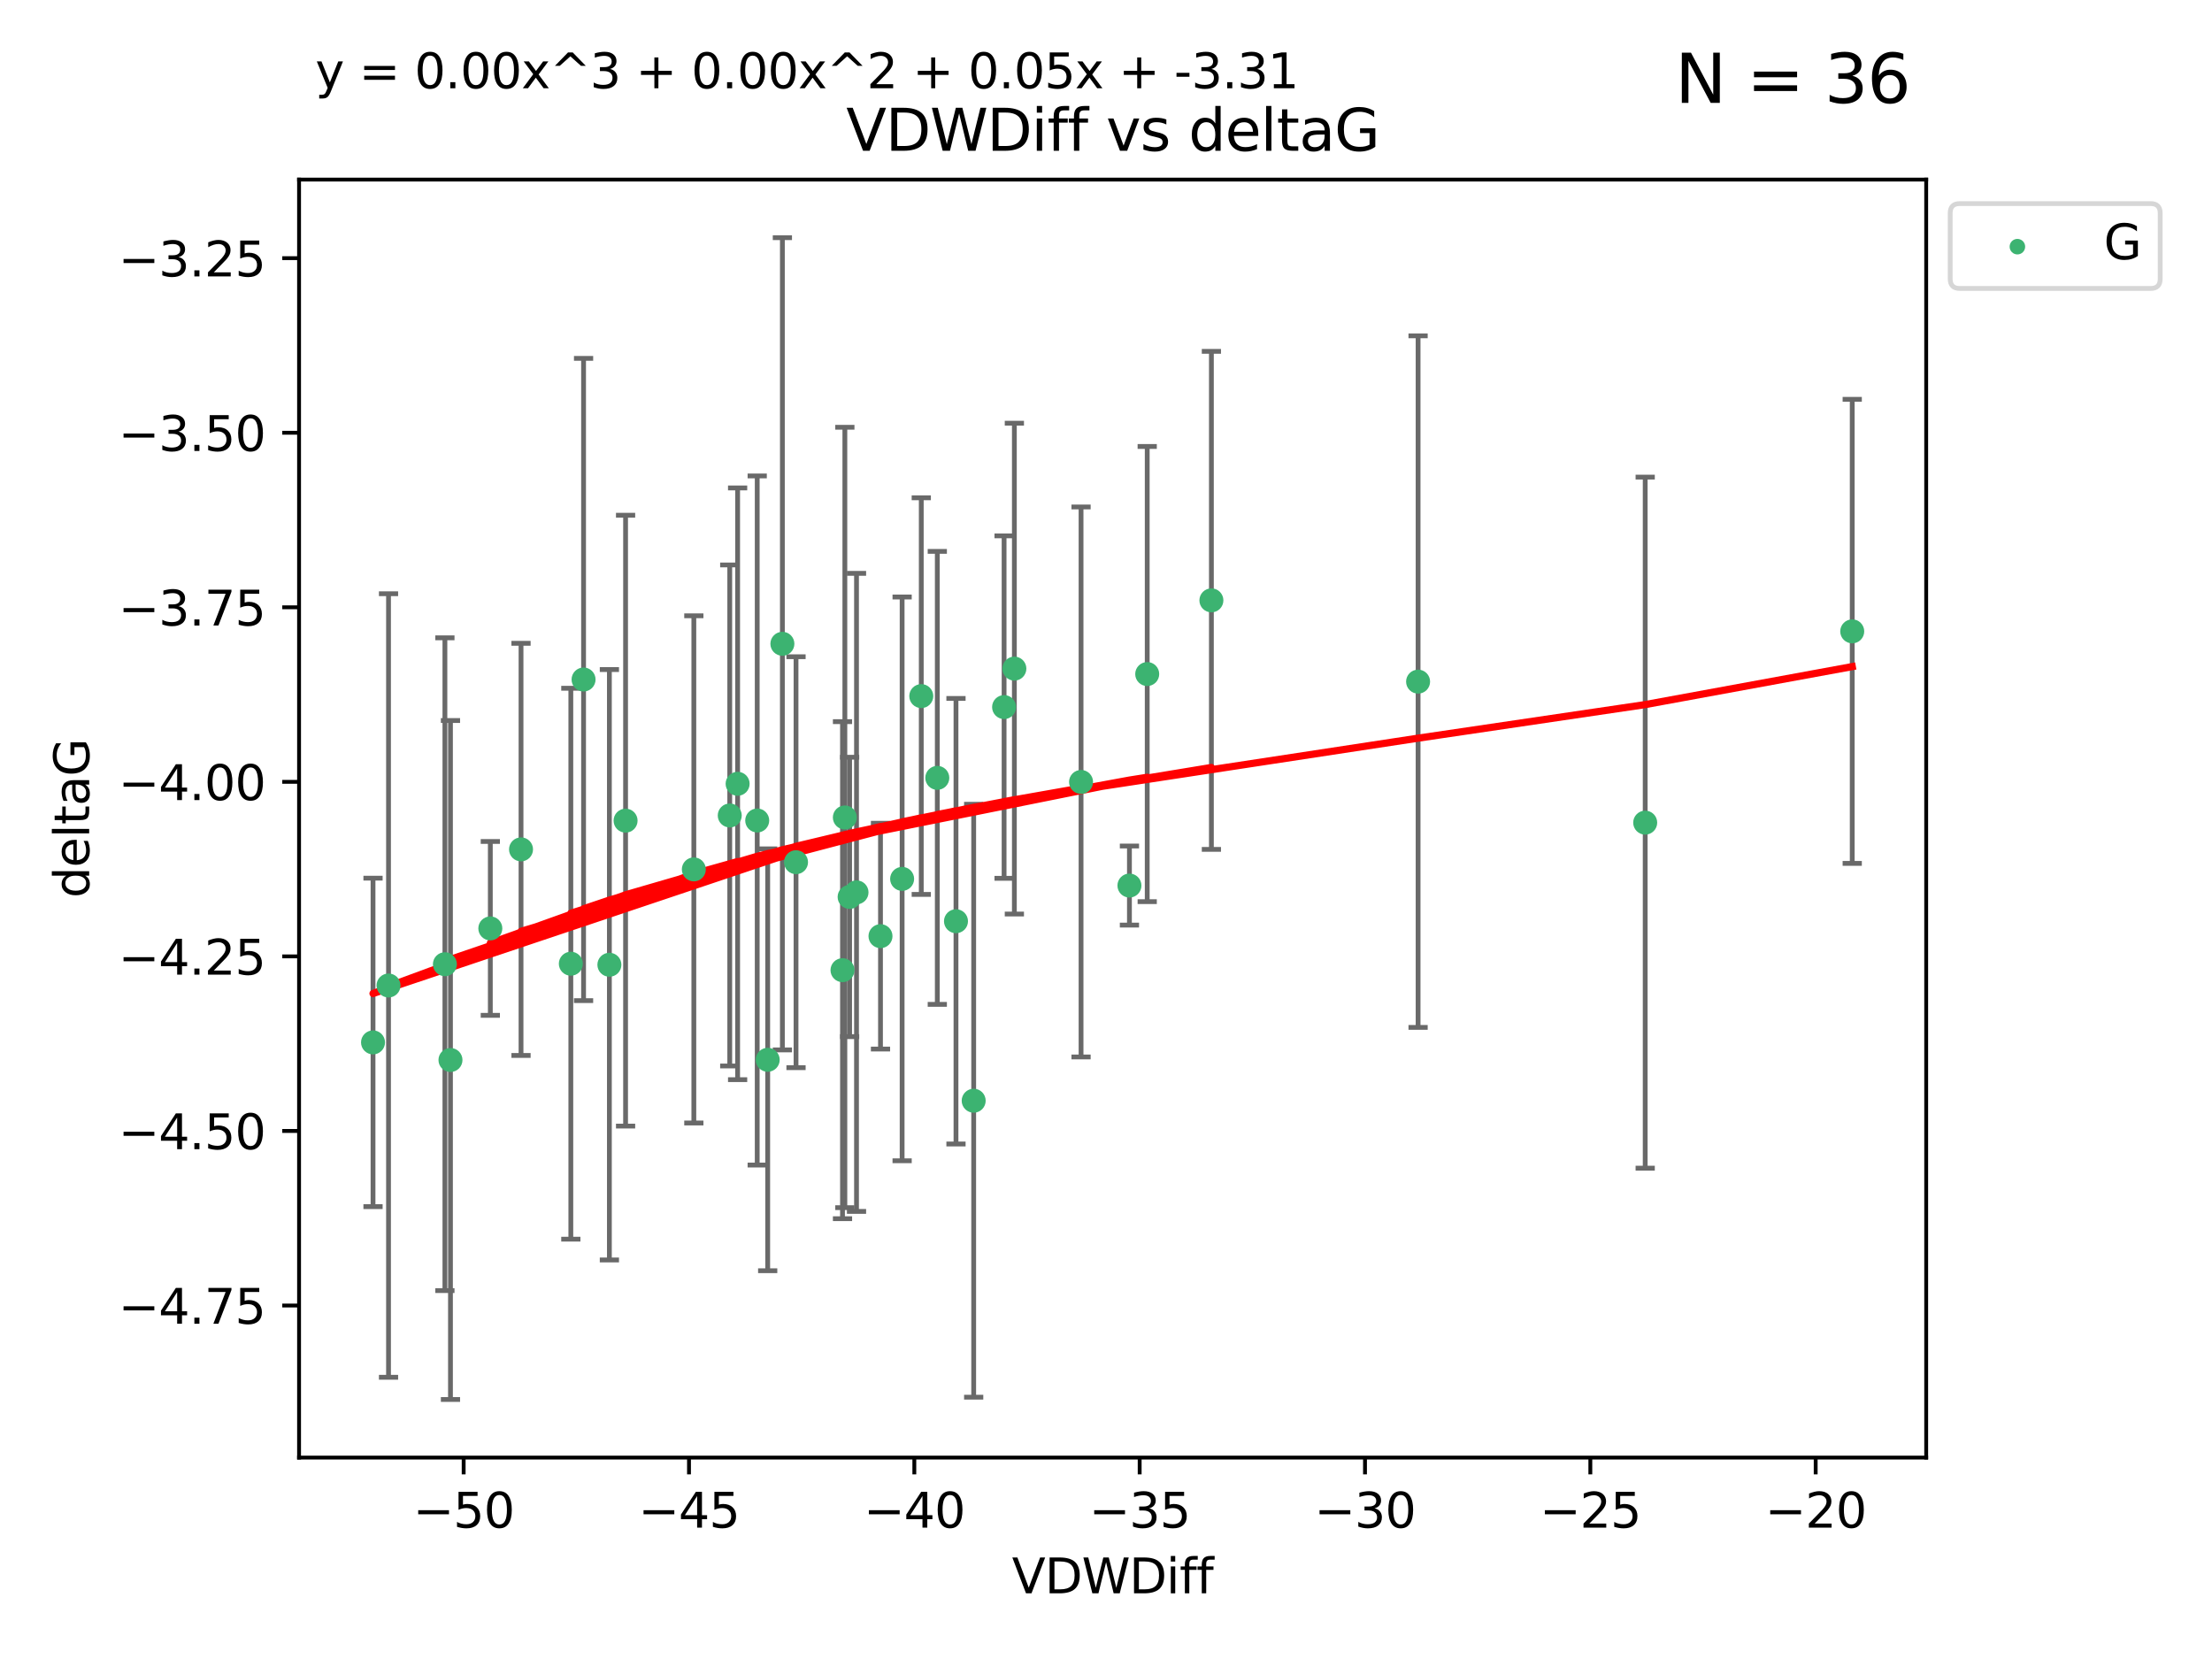<?xml version="1.0" encoding="utf-8" standalone="no"?>
<!DOCTYPE svg PUBLIC "-//W3C//DTD SVG 1.1//EN"
  "http://www.w3.org/Graphics/SVG/1.1/DTD/svg11.dtd">
<svg xmlns:xlink="http://www.w3.org/1999/xlink" width="460.8pt" height="345.6pt" viewBox="0 0 460.8 345.6" xmlns="http://www.w3.org/2000/svg" version="1.1">
 <defs>
  <style type="text/css">*{stroke-linejoin: round; stroke-linecap: butt}</style>
 </defs>
 <g id="figure_1">
  <g id="patch_1">
   <path d="M 0 345.6 
L 460.8 345.6 
L 460.8 0 
L 0 0 
z
" style="fill: #ffffff"/>
  </g>
  <g id="axes_1">
   <g id="patch_2">
    <path d="M 62.3 303.64 
L 401.26 303.64 
L 401.26 37.411 
L 62.3 37.411 
z
" style="fill: #ffffff"/>
   </g>
   <g id="PathCollection_1">
    <defs>
     <path id="m91529ac383" d="M 0 1.118 
C 0.297 1.118 0.581 1 0.791 0.791 
C 1 0.581 1.118 0.297 1.118 0 
C 1.118 -0.297 1 -0.581 0.791 -0.791 
C 0.581 -1 0.297 -1.118 0 -1.118 
C -0.297 -1.118 -0.581 -1 -0.791 -0.791 
C -1 -0.581 -1.118 -0.297 -1.118 0 
C -1.118 0.297 -1 0.581 -0.791 0.791 
C -0.581 1 -0.297 1.118 0 1.118 
z
" style="stroke: #3cb371"/>
    </defs>
    <g clip-path="url(#pe831dc6b8c)">
     <use xlink:href="#m91529ac383" x="93.842" y="220.817" style="fill: #3cb371; stroke: #3cb371"/>
     <use xlink:href="#m91529ac383" x="153.66" y="163.278" style="fill: #3cb371; stroke: #3cb371"/>
     <use xlink:href="#m91529ac383" x="144.539" y="181.108" style="fill: #3cb371; stroke: #3cb371"/>
     <use xlink:href="#m91529ac383" x="80.937" y="205.297" style="fill: #3cb371; stroke: #3cb371"/>
     <use xlink:href="#m91529ac383" x="176.992" y="186.849" style="fill: #3cb371; stroke: #3cb371"/>
     <use xlink:href="#m91529ac383" x="77.707" y="217.151" style="fill: #3cb371; stroke: #3cb371"/>
     <use xlink:href="#m91529ac383" x="152.02" y="169.879" style="fill: #3cb371; stroke: #3cb371"/>
     <use xlink:href="#m91529ac383" x="118.915" y="200.759" style="fill: #3cb371; stroke: #3cb371"/>
     <use xlink:href="#m91529ac383" x="162.985" y="134.114" style="fill: #3cb371; stroke: #3cb371"/>
     <use xlink:href="#m91529ac383" x="191.918" y="145.011" style="fill: #3cb371; stroke: #3cb371"/>
     <use xlink:href="#m91529ac383" x="175.999" y="170.293" style="fill: #3cb371; stroke: #3cb371"/>
     <use xlink:href="#m91529ac383" x="92.682" y="200.863" style="fill: #3cb371; stroke: #3cb371"/>
     <use xlink:href="#m91529ac383" x="165.826" y="179.61" style="fill: #3cb371; stroke: #3cb371"/>
     <use xlink:href="#m91529ac383" x="178.427" y="185.898" style="fill: #3cb371; stroke: #3cb371"/>
     <use xlink:href="#m91529ac383" x="199.149" y="191.907" style="fill: #3cb371; stroke: #3cb371"/>
     <use xlink:href="#m91529ac383" x="121.568" y="141.553" style="fill: #3cb371; stroke: #3cb371"/>
     <use xlink:href="#m91529ac383" x="126.947" y="200.976" style="fill: #3cb371; stroke: #3cb371"/>
     <use xlink:href="#m91529ac383" x="157.742" y="170.924" style="fill: #3cb371; stroke: #3cb371"/>
     <use xlink:href="#m91529ac383" x="183.423" y="195.019" style="fill: #3cb371; stroke: #3cb371"/>
     <use xlink:href="#m91529ac383" x="108.539" y="176.94" style="fill: #3cb371; stroke: #3cb371"/>
     <use xlink:href="#m91529ac383" x="175.509" y="202.104" style="fill: #3cb371; stroke: #3cb371"/>
     <use xlink:href="#m91529ac383" x="102.143" y="193.404" style="fill: #3cb371; stroke: #3cb371"/>
     <use xlink:href="#m91529ac383" x="130.32" y="170.956" style="fill: #3cb371; stroke: #3cb371"/>
     <use xlink:href="#m91529ac383" x="159.925" y="220.776" style="fill: #3cb371; stroke: #3cb371"/>
     <use xlink:href="#m91529ac383" x="238.986" y="140.416" style="fill: #3cb371; stroke: #3cb371"/>
     <use xlink:href="#m91529ac383" x="235.282" y="184.477" style="fill: #3cb371; stroke: #3cb371"/>
     <use xlink:href="#m91529ac383" x="187.929" y="183.088" style="fill: #3cb371; stroke: #3cb371"/>
     <use xlink:href="#m91529ac383" x="202.836" y="229.298" style="fill: #3cb371; stroke: #3cb371"/>
     <use xlink:href="#m91529ac383" x="252.356" y="125.066" style="fill: #3cb371; stroke: #3cb371"/>
     <use xlink:href="#m91529ac383" x="209.171" y="147.298" style="fill: #3cb371; stroke: #3cb371"/>
     <use xlink:href="#m91529ac383" x="225.203" y="162.895" style="fill: #3cb371; stroke: #3cb371"/>
     <use xlink:href="#m91529ac383" x="195.257" y="162.043" style="fill: #3cb371; stroke: #3cb371"/>
     <use xlink:href="#m91529ac383" x="211.311" y="139.285" style="fill: #3cb371; stroke: #3cb371"/>
     <use xlink:href="#m91529ac383" x="295.414" y="141.996" style="fill: #3cb371; stroke: #3cb371"/>
     <use xlink:href="#m91529ac383" x="342.725" y="171.371" style="fill: #3cb371; stroke: #3cb371"/>
     <use xlink:href="#m91529ac383" x="385.853" y="131.523" style="fill: #3cb371; stroke: #3cb371"/>
    </g>
   </g>
   <g id="matplotlib.axis_1">
    <g id="xtick_1">
     <g id="line2d_1">
      <defs>
       <path id="md0c9408d55" d="M 0 0 
L 0 3.5 
" style="stroke: #000000; stroke-width: 0.8"/>
      </defs>
      <g>
       <use xlink:href="#md0c9408d55" x="96.588" y="303.64" style="stroke: #000000; stroke-width: 0.8"/>
      </g>
     </g>
     <g id="text_1">
      <!-- −50 -->
      <g transform="translate(86.036 318.238)scale(0.1 -0.1)">
       <defs>
        <path id="DejaVuSans-2212" d="M 678 2272 
L 4684 2272 
L 4684 1741 
L 678 1741 
L 678 2272 
z
" transform="scale(0.016)"/>
        <path id="DejaVuSans-35" d="M 691 4666 
L 3169 4666 
L 3169 4134 
L 1269 4134 
L 1269 2991 
Q 1406 3038 1543 3061 
Q 1681 3084 1819 3084 
Q 2600 3084 3056 2656 
Q 3513 2228 3513 1497 
Q 3513 744 3044 326 
Q 2575 -91 1722 -91 
Q 1428 -91 1123 -41 
Q 819 9 494 109 
L 494 744 
Q 775 591 1075 516 
Q 1375 441 1709 441 
Q 2250 441 2565 725 
Q 2881 1009 2881 1497 
Q 2881 1984 2565 2268 
Q 2250 2553 1709 2553 
Q 1456 2553 1204 2497 
Q 953 2441 691 2322 
L 691 4666 
z
" transform="scale(0.016)"/>
        <path id="DejaVuSans-30" d="M 2034 4250 
Q 1547 4250 1301 3770 
Q 1056 3291 1056 2328 
Q 1056 1369 1301 889 
Q 1547 409 2034 409 
Q 2525 409 2770 889 
Q 3016 1369 3016 2328 
Q 3016 3291 2770 3770 
Q 2525 4250 2034 4250 
z
M 2034 4750 
Q 2819 4750 3233 4129 
Q 3647 3509 3647 2328 
Q 3647 1150 3233 529 
Q 2819 -91 2034 -91 
Q 1250 -91 836 529 
Q 422 1150 422 2328 
Q 422 3509 836 4129 
Q 1250 4750 2034 4750 
z
" transform="scale(0.016)"/>
       </defs>
       <use xlink:href="#DejaVuSans-2212"/>
       <use xlink:href="#DejaVuSans-35" x="83.789"/>
       <use xlink:href="#DejaVuSans-30" x="147.412"/>
      </g>
     </g>
    </g>
    <g id="xtick_2">
     <g id="line2d_2">
      <g>
       <use xlink:href="#md0c9408d55" x="143.53" y="303.64" style="stroke: #000000; stroke-width: 0.8"/>
      </g>
     </g>
     <g id="text_2">
      <!-- −45 -->
      <g transform="translate(132.977 318.238)scale(0.1 -0.1)">
       <defs>
        <path id="DejaVuSans-34" d="M 2419 4116 
L 825 1625 
L 2419 1625 
L 2419 4116 
z
M 2253 4666 
L 3047 4666 
L 3047 1625 
L 3713 1625 
L 3713 1100 
L 3047 1100 
L 3047 0 
L 2419 0 
L 2419 1100 
L 313 1100 
L 313 1709 
L 2253 4666 
z
" transform="scale(0.016)"/>
       </defs>
       <use xlink:href="#DejaVuSans-2212"/>
       <use xlink:href="#DejaVuSans-34" x="83.789"/>
       <use xlink:href="#DejaVuSans-35" x="147.412"/>
      </g>
     </g>
    </g>
    <g id="xtick_3">
     <g id="line2d_3">
      <g>
       <use xlink:href="#md0c9408d55" x="190.471" y="303.64" style="stroke: #000000; stroke-width: 0.8"/>
      </g>
     </g>
     <g id="text_3">
      <!-- −40 -->
      <g transform="translate(179.919 318.238)scale(0.1 -0.1)">
       <use xlink:href="#DejaVuSans-2212"/>
       <use xlink:href="#DejaVuSans-34" x="83.789"/>
       <use xlink:href="#DejaVuSans-30" x="147.412"/>
      </g>
     </g>
    </g>
    <g id="xtick_4">
     <g id="line2d_4">
      <g>
       <use xlink:href="#md0c9408d55" x="237.413" y="303.64" style="stroke: #000000; stroke-width: 0.8"/>
      </g>
     </g>
     <g id="text_4">
      <!-- −35 -->
      <g transform="translate(226.861 318.238)scale(0.1 -0.1)">
       <defs>
        <path id="DejaVuSans-33" d="M 2597 2516 
Q 3050 2419 3304 2112 
Q 3559 1806 3559 1356 
Q 3559 666 3084 287 
Q 2609 -91 1734 -91 
Q 1441 -91 1130 -33 
Q 819 25 488 141 
L 488 750 
Q 750 597 1062 519 
Q 1375 441 1716 441 
Q 2309 441 2620 675 
Q 2931 909 2931 1356 
Q 2931 1769 2642 2001 
Q 2353 2234 1838 2234 
L 1294 2234 
L 1294 2753 
L 1863 2753 
Q 2328 2753 2575 2939 
Q 2822 3125 2822 3475 
Q 2822 3834 2567 4026 
Q 2313 4219 1838 4219 
Q 1578 4219 1281 4162 
Q 984 4106 628 3988 
L 628 4550 
Q 988 4650 1302 4700 
Q 1616 4750 1894 4750 
Q 2613 4750 3031 4423 
Q 3450 4097 3450 3541 
Q 3450 3153 3228 2886 
Q 3006 2619 2597 2516 
z
" transform="scale(0.016)"/>
       </defs>
       <use xlink:href="#DejaVuSans-2212"/>
       <use xlink:href="#DejaVuSans-33" x="83.789"/>
       <use xlink:href="#DejaVuSans-35" x="147.412"/>
      </g>
     </g>
    </g>
    <g id="xtick_5">
     <g id="line2d_5">
      <g>
       <use xlink:href="#md0c9408d55" x="284.355" y="303.64" style="stroke: #000000; stroke-width: 0.8"/>
      </g>
     </g>
     <g id="text_5">
      <!-- −30 -->
      <g transform="translate(273.802 318.238)scale(0.1 -0.1)">
       <use xlink:href="#DejaVuSans-2212"/>
       <use xlink:href="#DejaVuSans-33" x="83.789"/>
       <use xlink:href="#DejaVuSans-30" x="147.412"/>
      </g>
     </g>
    </g>
    <g id="xtick_6">
     <g id="line2d_6">
      <g>
       <use xlink:href="#md0c9408d55" x="331.296" y="303.64" style="stroke: #000000; stroke-width: 0.8"/>
      </g>
     </g>
     <g id="text_6">
      <!-- −25 -->
      <g transform="translate(320.744 318.238)scale(0.1 -0.1)">
       <defs>
        <path id="DejaVuSans-32" d="M 1228 531 
L 3431 531 
L 3431 0 
L 469 0 
L 469 531 
Q 828 903 1448 1529 
Q 2069 2156 2228 2338 
Q 2531 2678 2651 2914 
Q 2772 3150 2772 3378 
Q 2772 3750 2511 3984 
Q 2250 4219 1831 4219 
Q 1534 4219 1204 4116 
Q 875 4013 500 3803 
L 500 4441 
Q 881 4594 1212 4672 
Q 1544 4750 1819 4750 
Q 2544 4750 2975 4387 
Q 3406 4025 3406 3419 
Q 3406 3131 3298 2873 
Q 3191 2616 2906 2266 
Q 2828 2175 2409 1742 
Q 1991 1309 1228 531 
z
" transform="scale(0.016)"/>
       </defs>
       <use xlink:href="#DejaVuSans-2212"/>
       <use xlink:href="#DejaVuSans-32" x="83.789"/>
       <use xlink:href="#DejaVuSans-35" x="147.412"/>
      </g>
     </g>
    </g>
    <g id="xtick_7">
     <g id="line2d_7">
      <g>
       <use xlink:href="#md0c9408d55" x="378.238" y="303.64" style="stroke: #000000; stroke-width: 0.8"/>
      </g>
     </g>
     <g id="text_7">
      <!-- −20 -->
      <g transform="translate(367.686 318.238)scale(0.1 -0.1)">
       <use xlink:href="#DejaVuSans-2212"/>
       <use xlink:href="#DejaVuSans-32" x="83.789"/>
       <use xlink:href="#DejaVuSans-30" x="147.412"/>
      </g>
     </g>
    </g>
    <g id="text_8">
     <!-- VDWDiff -->
     <g transform="translate(210.807 331.917)scale(0.1 -0.1)">
      <defs>
       <path id="DejaVuSans-56" d="M 1831 0 
L 50 4666 
L 709 4666 
L 2188 738 
L 3669 4666 
L 4325 4666 
L 2547 0 
L 1831 0 
z
" transform="scale(0.016)"/>
       <path id="DejaVuSans-44" d="M 1259 4147 
L 1259 519 
L 2022 519 
Q 2988 519 3436 956 
Q 3884 1394 3884 2338 
Q 3884 3275 3436 3711 
Q 2988 4147 2022 4147 
L 1259 4147 
z
M 628 4666 
L 1925 4666 
Q 3281 4666 3915 4102 
Q 4550 3538 4550 2338 
Q 4550 1131 3912 565 
Q 3275 0 1925 0 
L 628 0 
L 628 4666 
z
" transform="scale(0.016)"/>
       <path id="DejaVuSans-57" d="M 213 4666 
L 850 4666 
L 1831 722 
L 2809 4666 
L 3519 4666 
L 4500 722 
L 5478 4666 
L 6119 4666 
L 4947 0 
L 4153 0 
L 3169 4050 
L 2175 0 
L 1381 0 
L 213 4666 
z
" transform="scale(0.016)"/>
       <path id="DejaVuSans-69" d="M 603 3500 
L 1178 3500 
L 1178 0 
L 603 0 
L 603 3500 
z
M 603 4863 
L 1178 4863 
L 1178 4134 
L 603 4134 
L 603 4863 
z
" transform="scale(0.016)"/>
       <path id="DejaVuSans-66" d="M 2375 4863 
L 2375 4384 
L 1825 4384 
Q 1516 4384 1395 4259 
Q 1275 4134 1275 3809 
L 1275 3500 
L 2222 3500 
L 2222 3053 
L 1275 3053 
L 1275 0 
L 697 0 
L 697 3053 
L 147 3053 
L 147 3500 
L 697 3500 
L 697 3744 
Q 697 4328 969 4595 
Q 1241 4863 1831 4863 
L 2375 4863 
z
" transform="scale(0.016)"/>
      </defs>
      <use xlink:href="#DejaVuSans-56"/>
      <use xlink:href="#DejaVuSans-44" x="68.408"/>
      <use xlink:href="#DejaVuSans-57" x="145.41"/>
      <use xlink:href="#DejaVuSans-44" x="244.287"/>
      <use xlink:href="#DejaVuSans-69" x="321.289"/>
      <use xlink:href="#DejaVuSans-66" x="349.072"/>
      <use xlink:href="#DejaVuSans-66" x="384.277"/>
     </g>
    </g>
   </g>
   <g id="matplotlib.axis_2">
    <g id="ytick_1">
     <g id="line2d_8">
      <defs>
       <path id="m6cf7e80539" d="M 0 0 
L -3.5 0 
" style="stroke: #000000; stroke-width: 0.8"/>
      </defs>
      <g>
       <use xlink:href="#m6cf7e80539" x="62.3" y="271.961" style="stroke: #000000; stroke-width: 0.8"/>
      </g>
     </g>
     <g id="text_9">
      <!-- −4.75 -->
      <g transform="translate(24.655 275.76)scale(0.1 -0.1)">
       <defs>
        <path id="DejaVuSans-2e" d="M 684 794 
L 1344 794 
L 1344 0 
L 684 0 
L 684 794 
z
" transform="scale(0.016)"/>
        <path id="DejaVuSans-37" d="M 525 4666 
L 3525 4666 
L 3525 4397 
L 1831 0 
L 1172 0 
L 2766 4134 
L 525 4134 
L 525 4666 
z
" transform="scale(0.016)"/>
       </defs>
       <use xlink:href="#DejaVuSans-2212"/>
       <use xlink:href="#DejaVuSans-34" x="83.789"/>
       <use xlink:href="#DejaVuSans-2e" x="147.412"/>
       <use xlink:href="#DejaVuSans-37" x="179.199"/>
       <use xlink:href="#DejaVuSans-35" x="242.822"/>
      </g>
     </g>
    </g>
    <g id="ytick_2">
     <g id="line2d_9">
      <g>
       <use xlink:href="#m6cf7e80539" x="62.3" y="235.598" style="stroke: #000000; stroke-width: 0.8"/>
      </g>
     </g>
     <g id="text_10">
      <!-- −4.50 -->
      <g transform="translate(24.655 239.397)scale(0.1 -0.1)">
       <use xlink:href="#DejaVuSans-2212"/>
       <use xlink:href="#DejaVuSans-34" x="83.789"/>
       <use xlink:href="#DejaVuSans-2e" x="147.412"/>
       <use xlink:href="#DejaVuSans-35" x="179.199"/>
       <use xlink:href="#DejaVuSans-30" x="242.822"/>
      </g>
     </g>
    </g>
    <g id="ytick_3">
     <g id="line2d_10">
      <g>
       <use xlink:href="#m6cf7e80539" x="62.3" y="199.235" style="stroke: #000000; stroke-width: 0.8"/>
      </g>
     </g>
     <g id="text_11">
      <!-- −4.25 -->
      <g transform="translate(24.655 203.034)scale(0.1 -0.1)">
       <use xlink:href="#DejaVuSans-2212"/>
       <use xlink:href="#DejaVuSans-34" x="83.789"/>
       <use xlink:href="#DejaVuSans-2e" x="147.412"/>
       <use xlink:href="#DejaVuSans-32" x="179.199"/>
       <use xlink:href="#DejaVuSans-35" x="242.822"/>
      </g>
     </g>
    </g>
    <g id="ytick_4">
     <g id="line2d_11">
      <g>
       <use xlink:href="#m6cf7e80539" x="62.3" y="162.872" style="stroke: #000000; stroke-width: 0.8"/>
      </g>
     </g>
     <g id="text_12">
      <!-- −4.00 -->
      <g transform="translate(24.655 166.671)scale(0.1 -0.1)">
       <use xlink:href="#DejaVuSans-2212"/>
       <use xlink:href="#DejaVuSans-34" x="83.789"/>
       <use xlink:href="#DejaVuSans-2e" x="147.412"/>
       <use xlink:href="#DejaVuSans-30" x="179.199"/>
       <use xlink:href="#DejaVuSans-30" x="242.822"/>
      </g>
     </g>
    </g>
    <g id="ytick_5">
     <g id="line2d_12">
      <g>
       <use xlink:href="#m6cf7e80539" x="62.3" y="126.509" style="stroke: #000000; stroke-width: 0.8"/>
      </g>
     </g>
     <g id="text_13">
      <!-- −3.75 -->
      <g transform="translate(24.655 130.308)scale(0.1 -0.1)">
       <use xlink:href="#DejaVuSans-2212"/>
       <use xlink:href="#DejaVuSans-33" x="83.789"/>
       <use xlink:href="#DejaVuSans-2e" x="147.412"/>
       <use xlink:href="#DejaVuSans-37" x="179.199"/>
       <use xlink:href="#DejaVuSans-35" x="242.822"/>
      </g>
     </g>
    </g>
    <g id="ytick_6">
     <g id="line2d_13">
      <g>
       <use xlink:href="#m6cf7e80539" x="62.3" y="90.146" style="stroke: #000000; stroke-width: 0.8"/>
      </g>
     </g>
     <g id="text_14">
      <!-- −3.50 -->
      <g transform="translate(24.655 93.945)scale(0.1 -0.1)">
       <use xlink:href="#DejaVuSans-2212"/>
       <use xlink:href="#DejaVuSans-33" x="83.789"/>
       <use xlink:href="#DejaVuSans-2e" x="147.412"/>
       <use xlink:href="#DejaVuSans-35" x="179.199"/>
       <use xlink:href="#DejaVuSans-30" x="242.822"/>
      </g>
     </g>
    </g>
    <g id="ytick_7">
     <g id="line2d_14">
      <g>
       <use xlink:href="#m6cf7e80539" x="62.3" y="53.783" style="stroke: #000000; stroke-width: 0.8"/>
      </g>
     </g>
     <g id="text_15">
      <!-- −3.25 -->
      <g transform="translate(24.655 57.582)scale(0.1 -0.1)">
       <use xlink:href="#DejaVuSans-2212"/>
       <use xlink:href="#DejaVuSans-33" x="83.789"/>
       <use xlink:href="#DejaVuSans-2e" x="147.412"/>
       <use xlink:href="#DejaVuSans-32" x="179.199"/>
       <use xlink:href="#DejaVuSans-35" x="242.822"/>
      </g>
     </g>
    </g>
    <g id="text_16">
     <!-- deltaG -->
     <g transform="translate(18.575 187.064)rotate(-90)scale(0.1 -0.1)">
      <defs>
       <path id="DejaVuSans-64" d="M 2906 2969 
L 2906 4863 
L 3481 4863 
L 3481 0 
L 2906 0 
L 2906 525 
Q 2725 213 2448 61 
Q 2172 -91 1784 -91 
Q 1150 -91 751 415 
Q 353 922 353 1747 
Q 353 2572 751 3078 
Q 1150 3584 1784 3584 
Q 2172 3584 2448 3432 
Q 2725 3281 2906 2969 
z
M 947 1747 
Q 947 1113 1208 752 
Q 1469 391 1925 391 
Q 2381 391 2643 752 
Q 2906 1113 2906 1747 
Q 2906 2381 2643 2742 
Q 2381 3103 1925 3103 
Q 1469 3103 1208 2742 
Q 947 2381 947 1747 
z
" transform="scale(0.016)"/>
       <path id="DejaVuSans-65" d="M 3597 1894 
L 3597 1613 
L 953 1613 
Q 991 1019 1311 708 
Q 1631 397 2203 397 
Q 2534 397 2845 478 
Q 3156 559 3463 722 
L 3463 178 
Q 3153 47 2828 -22 
Q 2503 -91 2169 -91 
Q 1331 -91 842 396 
Q 353 884 353 1716 
Q 353 2575 817 3079 
Q 1281 3584 2069 3584 
Q 2775 3584 3186 3129 
Q 3597 2675 3597 1894 
z
M 3022 2063 
Q 3016 2534 2758 2815 
Q 2500 3097 2075 3097 
Q 1594 3097 1305 2825 
Q 1016 2553 972 2059 
L 3022 2063 
z
" transform="scale(0.016)"/>
       <path id="DejaVuSans-6c" d="M 603 4863 
L 1178 4863 
L 1178 0 
L 603 0 
L 603 4863 
z
" transform="scale(0.016)"/>
       <path id="DejaVuSans-74" d="M 1172 4494 
L 1172 3500 
L 2356 3500 
L 2356 3053 
L 1172 3053 
L 1172 1153 
Q 1172 725 1289 603 
Q 1406 481 1766 481 
L 2356 481 
L 2356 0 
L 1766 0 
Q 1100 0 847 248 
Q 594 497 594 1153 
L 594 3053 
L 172 3053 
L 172 3500 
L 594 3500 
L 594 4494 
L 1172 4494 
z
" transform="scale(0.016)"/>
       <path id="DejaVuSans-61" d="M 2194 1759 
Q 1497 1759 1228 1600 
Q 959 1441 959 1056 
Q 959 750 1161 570 
Q 1363 391 1709 391 
Q 2188 391 2477 730 
Q 2766 1069 2766 1631 
L 2766 1759 
L 2194 1759 
z
M 3341 1997 
L 3341 0 
L 2766 0 
L 2766 531 
Q 2569 213 2275 61 
Q 1981 -91 1556 -91 
Q 1019 -91 701 211 
Q 384 513 384 1019 
Q 384 1609 779 1909 
Q 1175 2209 1959 2209 
L 2766 2209 
L 2766 2266 
Q 2766 2663 2505 2880 
Q 2244 3097 1772 3097 
Q 1472 3097 1187 3025 
Q 903 2953 641 2809 
L 641 3341 
Q 956 3463 1253 3523 
Q 1550 3584 1831 3584 
Q 2591 3584 2966 3190 
Q 3341 2797 3341 1997 
z
" transform="scale(0.016)"/>
       <path id="DejaVuSans-47" d="M 3809 666 
L 3809 1919 
L 2778 1919 
L 2778 2438 
L 4434 2438 
L 4434 434 
Q 4069 175 3628 42 
Q 3188 -91 2688 -91 
Q 1594 -91 976 548 
Q 359 1188 359 2328 
Q 359 3472 976 4111 
Q 1594 4750 2688 4750 
Q 3144 4750 3555 4637 
Q 3966 4525 4313 4306 
L 4313 3634 
Q 3963 3931 3569 4081 
Q 3175 4231 2741 4231 
Q 1884 4231 1454 3753 
Q 1025 3275 1025 2328 
Q 1025 1384 1454 906 
Q 1884 428 2741 428 
Q 3075 428 3337 486 
Q 3600 544 3809 666 
z
" transform="scale(0.016)"/>
      </defs>
      <use xlink:href="#DejaVuSans-64"/>
      <use xlink:href="#DejaVuSans-65" x="63.477"/>
      <use xlink:href="#DejaVuSans-6c" x="125"/>
      <use xlink:href="#DejaVuSans-74" x="152.783"/>
      <use xlink:href="#DejaVuSans-61" x="191.992"/>
      <use xlink:href="#DejaVuSans-47" x="253.271"/>
     </g>
    </g>
   </g>
   <g id="LineCollection_1">
    <path d="M 93.842 291.539 
L 93.842 150.096 
" clip-path="url(#pe831dc6b8c)" style="fill: none; stroke: #696969"/>
    <path d="M 153.66 224.911 
L 153.66 101.645 
" clip-path="url(#pe831dc6b8c)" style="fill: none; stroke: #696969"/>
    <path d="M 144.539 233.938 
L 144.539 128.277 
" clip-path="url(#pe831dc6b8c)" style="fill: none; stroke: #696969"/>
    <path d="M 80.937 286.912 
L 80.937 123.682 
" clip-path="url(#pe831dc6b8c)" style="fill: none; stroke: #696969"/>
    <path d="M 176.992 215.949 
L 176.992 157.749 
" clip-path="url(#pe831dc6b8c)" style="fill: none; stroke: #696969"/>
    <path d="M 77.707 251.364 
L 77.707 182.939 
" clip-path="url(#pe831dc6b8c)" style="fill: none; stroke: #696969"/>
    <path d="M 152.02 222.066 
L 152.02 117.692 
" clip-path="url(#pe831dc6b8c)" style="fill: none; stroke: #696969"/>
    <path d="M 118.915 258.143 
L 118.915 143.375 
" clip-path="url(#pe831dc6b8c)" style="fill: none; stroke: #696969"/>
    <path d="M 162.985 218.716 
L 162.985 49.513 
" clip-path="url(#pe831dc6b8c)" style="fill: none; stroke: #696969"/>
    <path d="M 191.918 186.322 
L 191.918 103.699 
" clip-path="url(#pe831dc6b8c)" style="fill: none; stroke: #696969"/>
    <path d="M 175.999 251.58 
L 175.999 89.006 
" clip-path="url(#pe831dc6b8c)" style="fill: none; stroke: #696969"/>
    <path d="M 92.682 268.856 
L 92.682 132.871 
" clip-path="url(#pe831dc6b8c)" style="fill: none; stroke: #696969"/>
    <path d="M 165.826 222.411 
L 165.826 136.809 
" clip-path="url(#pe831dc6b8c)" style="fill: none; stroke: #696969"/>
    <path d="M 178.427 252.358 
L 178.427 119.438 
" clip-path="url(#pe831dc6b8c)" style="fill: none; stroke: #696969"/>
    <path d="M 199.149 238.314 
L 199.149 145.5 
" clip-path="url(#pe831dc6b8c)" style="fill: none; stroke: #696969"/>
    <path d="M 121.568 208.45 
L 121.568 74.655 
" clip-path="url(#pe831dc6b8c)" style="fill: none; stroke: #696969"/>
    <path d="M 126.947 262.471 
L 126.947 139.481 
" clip-path="url(#pe831dc6b8c)" style="fill: none; stroke: #696969"/>
    <path d="M 157.742 242.699 
L 157.742 99.15 
" clip-path="url(#pe831dc6b8c)" style="fill: none; stroke: #696969"/>
    <path d="M 183.423 218.538 
L 183.423 171.5 
" clip-path="url(#pe831dc6b8c)" style="fill: none; stroke: #696969"/>
    <path d="M 108.539 219.868 
L 108.539 134.012 
" clip-path="url(#pe831dc6b8c)" style="fill: none; stroke: #696969"/>
    <path d="M 175.509 253.878 
L 175.509 150.331 
" clip-path="url(#pe831dc6b8c)" style="fill: none; stroke: #696969"/>
    <path d="M 102.143 211.515 
L 102.143 175.293 
" clip-path="url(#pe831dc6b8c)" style="fill: none; stroke: #696969"/>
    <path d="M 130.32 234.58 
L 130.32 107.333 
" clip-path="url(#pe831dc6b8c)" style="fill: none; stroke: #696969"/>
    <path d="M 159.925 264.716 
L 159.925 176.836 
" clip-path="url(#pe831dc6b8c)" style="fill: none; stroke: #696969"/>
    <path d="M 238.986 187.825 
L 238.986 93.006 
" clip-path="url(#pe831dc6b8c)" style="fill: none; stroke: #696969"/>
    <path d="M 235.282 192.714 
L 235.282 176.24 
" clip-path="url(#pe831dc6b8c)" style="fill: none; stroke: #696969"/>
    <path d="M 187.929 241.807 
L 187.929 124.368 
" clip-path="url(#pe831dc6b8c)" style="fill: none; stroke: #696969"/>
    <path d="M 202.836 291.056 
L 202.836 167.54 
" clip-path="url(#pe831dc6b8c)" style="fill: none; stroke: #696969"/>
    <path d="M 252.356 176.939 
L 252.356 73.193 
" clip-path="url(#pe831dc6b8c)" style="fill: none; stroke: #696969"/>
    <path d="M 209.171 182.968 
L 209.171 111.628 
" clip-path="url(#pe831dc6b8c)" style="fill: none; stroke: #696969"/>
    <path d="M 225.203 220.182 
L 225.203 105.609 
" clip-path="url(#pe831dc6b8c)" style="fill: none; stroke: #696969"/>
    <path d="M 195.257 209.226 
L 195.257 114.859 
" clip-path="url(#pe831dc6b8c)" style="fill: none; stroke: #696969"/>
    <path d="M 211.311 190.412 
L 211.311 88.158 
" clip-path="url(#pe831dc6b8c)" style="fill: none; stroke: #696969"/>
    <path d="M 295.414 214.027 
L 295.414 69.965 
" clip-path="url(#pe831dc6b8c)" style="fill: none; stroke: #696969"/>
    <path d="M 342.725 243.353 
L 342.725 99.39 
" clip-path="url(#pe831dc6b8c)" style="fill: none; stroke: #696969"/>
    <path d="M 385.853 179.86 
L 385.853 83.187 
" clip-path="url(#pe831dc6b8c)" style="fill: none; stroke: #696969"/>
   </g>
   <g id="line2d_15">
    <defs>
     <path id="ma73fd84611" d="M 2 0 
L -2 -0 
" style="stroke: #696969"/>
    </defs>
    <g clip-path="url(#pe831dc6b8c)">
     <use xlink:href="#ma73fd84611" x="93.842" y="291.539" style="fill: #696969; stroke: #696969"/>
     <use xlink:href="#ma73fd84611" x="153.66" y="224.911" style="fill: #696969; stroke: #696969"/>
     <use xlink:href="#ma73fd84611" x="144.539" y="233.938" style="fill: #696969; stroke: #696969"/>
     <use xlink:href="#ma73fd84611" x="80.937" y="286.912" style="fill: #696969; stroke: #696969"/>
     <use xlink:href="#ma73fd84611" x="176.992" y="215.949" style="fill: #696969; stroke: #696969"/>
     <use xlink:href="#ma73fd84611" x="77.707" y="251.364" style="fill: #696969; stroke: #696969"/>
     <use xlink:href="#ma73fd84611" x="152.02" y="222.066" style="fill: #696969; stroke: #696969"/>
     <use xlink:href="#ma73fd84611" x="118.915" y="258.143" style="fill: #696969; stroke: #696969"/>
     <use xlink:href="#ma73fd84611" x="162.985" y="218.716" style="fill: #696969; stroke: #696969"/>
     <use xlink:href="#ma73fd84611" x="191.918" y="186.322" style="fill: #696969; stroke: #696969"/>
     <use xlink:href="#ma73fd84611" x="175.999" y="251.58" style="fill: #696969; stroke: #696969"/>
     <use xlink:href="#ma73fd84611" x="92.682" y="268.856" style="fill: #696969; stroke: #696969"/>
     <use xlink:href="#ma73fd84611" x="165.826" y="222.411" style="fill: #696969; stroke: #696969"/>
     <use xlink:href="#ma73fd84611" x="178.427" y="252.358" style="fill: #696969; stroke: #696969"/>
     <use xlink:href="#ma73fd84611" x="199.149" y="238.314" style="fill: #696969; stroke: #696969"/>
     <use xlink:href="#ma73fd84611" x="121.568" y="208.45" style="fill: #696969; stroke: #696969"/>
     <use xlink:href="#ma73fd84611" x="126.947" y="262.471" style="fill: #696969; stroke: #696969"/>
     <use xlink:href="#ma73fd84611" x="157.742" y="242.699" style="fill: #696969; stroke: #696969"/>
     <use xlink:href="#ma73fd84611" x="183.423" y="218.538" style="fill: #696969; stroke: #696969"/>
     <use xlink:href="#ma73fd84611" x="108.539" y="219.868" style="fill: #696969; stroke: #696969"/>
     <use xlink:href="#ma73fd84611" x="175.509" y="253.878" style="fill: #696969; stroke: #696969"/>
     <use xlink:href="#ma73fd84611" x="102.143" y="211.515" style="fill: #696969; stroke: #696969"/>
     <use xlink:href="#ma73fd84611" x="130.32" y="234.58" style="fill: #696969; stroke: #696969"/>
     <use xlink:href="#ma73fd84611" x="159.925" y="264.716" style="fill: #696969; stroke: #696969"/>
     <use xlink:href="#ma73fd84611" x="238.986" y="187.825" style="fill: #696969; stroke: #696969"/>
     <use xlink:href="#ma73fd84611" x="235.282" y="192.714" style="fill: #696969; stroke: #696969"/>
     <use xlink:href="#ma73fd84611" x="187.929" y="241.807" style="fill: #696969; stroke: #696969"/>
     <use xlink:href="#ma73fd84611" x="202.836" y="291.056" style="fill: #696969; stroke: #696969"/>
     <use xlink:href="#ma73fd84611" x="252.356" y="176.939" style="fill: #696969; stroke: #696969"/>
     <use xlink:href="#ma73fd84611" x="209.171" y="182.968" style="fill: #696969; stroke: #696969"/>
     <use xlink:href="#ma73fd84611" x="225.203" y="220.182" style="fill: #696969; stroke: #696969"/>
     <use xlink:href="#ma73fd84611" x="195.257" y="209.226" style="fill: #696969; stroke: #696969"/>
     <use xlink:href="#ma73fd84611" x="211.311" y="190.412" style="fill: #696969; stroke: #696969"/>
     <use xlink:href="#ma73fd84611" x="295.414" y="214.027" style="fill: #696969; stroke: #696969"/>
     <use xlink:href="#ma73fd84611" x="342.725" y="243.353" style="fill: #696969; stroke: #696969"/>
     <use xlink:href="#ma73fd84611" x="385.853" y="179.86" style="fill: #696969; stroke: #696969"/>
    </g>
   </g>
   <g id="line2d_16">
    <g clip-path="url(#pe831dc6b8c)">
     <use xlink:href="#ma73fd84611" x="93.842" y="150.096" style="fill: #696969; stroke: #696969"/>
     <use xlink:href="#ma73fd84611" x="153.66" y="101.645" style="fill: #696969; stroke: #696969"/>
     <use xlink:href="#ma73fd84611" x="144.539" y="128.277" style="fill: #696969; stroke: #696969"/>
     <use xlink:href="#ma73fd84611" x="80.937" y="123.682" style="fill: #696969; stroke: #696969"/>
     <use xlink:href="#ma73fd84611" x="176.992" y="157.749" style="fill: #696969; stroke: #696969"/>
     <use xlink:href="#ma73fd84611" x="77.707" y="182.939" style="fill: #696969; stroke: #696969"/>
     <use xlink:href="#ma73fd84611" x="152.02" y="117.692" style="fill: #696969; stroke: #696969"/>
     <use xlink:href="#ma73fd84611" x="118.915" y="143.375" style="fill: #696969; stroke: #696969"/>
     <use xlink:href="#ma73fd84611" x="162.985" y="49.513" style="fill: #696969; stroke: #696969"/>
     <use xlink:href="#ma73fd84611" x="191.918" y="103.699" style="fill: #696969; stroke: #696969"/>
     <use xlink:href="#ma73fd84611" x="175.999" y="89.006" style="fill: #696969; stroke: #696969"/>
     <use xlink:href="#ma73fd84611" x="92.682" y="132.871" style="fill: #696969; stroke: #696969"/>
     <use xlink:href="#ma73fd84611" x="165.826" y="136.809" style="fill: #696969; stroke: #696969"/>
     <use xlink:href="#ma73fd84611" x="178.427" y="119.438" style="fill: #696969; stroke: #696969"/>
     <use xlink:href="#ma73fd84611" x="199.149" y="145.5" style="fill: #696969; stroke: #696969"/>
     <use xlink:href="#ma73fd84611" x="121.568" y="74.655" style="fill: #696969; stroke: #696969"/>
     <use xlink:href="#ma73fd84611" x="126.947" y="139.481" style="fill: #696969; stroke: #696969"/>
     <use xlink:href="#ma73fd84611" x="157.742" y="99.15" style="fill: #696969; stroke: #696969"/>
     <use xlink:href="#ma73fd84611" x="183.423" y="171.5" style="fill: #696969; stroke: #696969"/>
     <use xlink:href="#ma73fd84611" x="108.539" y="134.012" style="fill: #696969; stroke: #696969"/>
     <use xlink:href="#ma73fd84611" x="175.509" y="150.331" style="fill: #696969; stroke: #696969"/>
     <use xlink:href="#ma73fd84611" x="102.143" y="175.293" style="fill: #696969; stroke: #696969"/>
     <use xlink:href="#ma73fd84611" x="130.32" y="107.333" style="fill: #696969; stroke: #696969"/>
     <use xlink:href="#ma73fd84611" x="159.925" y="176.836" style="fill: #696969; stroke: #696969"/>
     <use xlink:href="#ma73fd84611" x="238.986" y="93.006" style="fill: #696969; stroke: #696969"/>
     <use xlink:href="#ma73fd84611" x="235.282" y="176.24" style="fill: #696969; stroke: #696969"/>
     <use xlink:href="#ma73fd84611" x="187.929" y="124.368" style="fill: #696969; stroke: #696969"/>
     <use xlink:href="#ma73fd84611" x="202.836" y="167.54" style="fill: #696969; stroke: #696969"/>
     <use xlink:href="#ma73fd84611" x="252.356" y="73.193" style="fill: #696969; stroke: #696969"/>
     <use xlink:href="#ma73fd84611" x="209.171" y="111.628" style="fill: #696969; stroke: #696969"/>
     <use xlink:href="#ma73fd84611" x="225.203" y="105.609" style="fill: #696969; stroke: #696969"/>
     <use xlink:href="#ma73fd84611" x="195.257" y="114.859" style="fill: #696969; stroke: #696969"/>
     <use xlink:href="#ma73fd84611" x="211.311" y="88.158" style="fill: #696969; stroke: #696969"/>
     <use xlink:href="#ma73fd84611" x="295.414" y="69.965" style="fill: #696969; stroke: #696969"/>
     <use xlink:href="#ma73fd84611" x="342.725" y="99.39" style="fill: #696969; stroke: #696969"/>
     <use xlink:href="#ma73fd84611" x="385.853" y="83.187" style="fill: #696969; stroke: #696969"/>
    </g>
   </g>
   <g id="line2d_17">
    <path d="M 93.842 199.846 
L 153.66 179.473 
L 144.539 182.042 
L 80.937 205.478 
L 176.992 173.626 
L 77.707 206.966 
L 152.02 179.923 
L 118.915 190.239 
L 162.985 177.017 
L 191.918 170.365 
L 175.999 173.855 
L 92.682 200.332 
L 165.826 176.301 
L 178.427 173.297 
L 199.149 168.902 
L 121.568 189.319 
L 126.947 187.505 
L 157.742 178.378 
L 183.423 172.179 
L 108.539 194.011 
L 175.509 173.969 
L 102.143 196.477 
L 130.32 186.403 
L 159.925 177.805 
L 238.986 161.921 
L 235.282 162.507 
L 187.929 171.204 
L 202.836 168.183 
L 252.356 159.881 
L 209.171 166.986 
L 225.203 164.159 
L 195.257 169.681 
L 211.311 166.593 
L 295.414 153.773 
L 342.725 146.78 
L 385.853 138.865 
" clip-path="url(#pe831dc6b8c)" style="fill: none; stroke: #ff0000; stroke-width: 1.5; stroke-linecap: square"/>
   </g>
   <g id="line2d_18">
    <defs>
     <path id="m8ad9a59ba1" d="M 0 2 
C 0.53 2 1.039 1.789 1.414 1.414 
C 1.789 1.039 2 0.53 2 0 
C 2 -0.53 1.789 -1.039 1.414 -1.414 
C 1.039 -1.789 0.53 -2 0 -2 
C -0.53 -2 -1.039 -1.789 -1.414 -1.414 
C -1.789 -1.039 -2 -0.53 -2 0 
C -2 0.53 -1.789 1.039 -1.414 1.414 
C -1.039 1.789 -0.53 2 0 2 
z
" style="stroke: #3cb371"/>
    </defs>
    <g clip-path="url(#pe831dc6b8c)">
     <use xlink:href="#m8ad9a59ba1" x="93.842" y="220.817" style="fill: #3cb371; stroke: #3cb371"/>
     <use xlink:href="#m8ad9a59ba1" x="153.66" y="163.278" style="fill: #3cb371; stroke: #3cb371"/>
     <use xlink:href="#m8ad9a59ba1" x="144.539" y="181.108" style="fill: #3cb371; stroke: #3cb371"/>
     <use xlink:href="#m8ad9a59ba1" x="80.937" y="205.297" style="fill: #3cb371; stroke: #3cb371"/>
     <use xlink:href="#m8ad9a59ba1" x="176.992" y="186.849" style="fill: #3cb371; stroke: #3cb371"/>
     <use xlink:href="#m8ad9a59ba1" x="77.707" y="217.151" style="fill: #3cb371; stroke: #3cb371"/>
     <use xlink:href="#m8ad9a59ba1" x="152.02" y="169.879" style="fill: #3cb371; stroke: #3cb371"/>
     <use xlink:href="#m8ad9a59ba1" x="118.915" y="200.759" style="fill: #3cb371; stroke: #3cb371"/>
     <use xlink:href="#m8ad9a59ba1" x="162.985" y="134.114" style="fill: #3cb371; stroke: #3cb371"/>
     <use xlink:href="#m8ad9a59ba1" x="191.918" y="145.011" style="fill: #3cb371; stroke: #3cb371"/>
     <use xlink:href="#m8ad9a59ba1" x="175.999" y="170.293" style="fill: #3cb371; stroke: #3cb371"/>
     <use xlink:href="#m8ad9a59ba1" x="92.682" y="200.863" style="fill: #3cb371; stroke: #3cb371"/>
     <use xlink:href="#m8ad9a59ba1" x="165.826" y="179.61" style="fill: #3cb371; stroke: #3cb371"/>
     <use xlink:href="#m8ad9a59ba1" x="178.427" y="185.898" style="fill: #3cb371; stroke: #3cb371"/>
     <use xlink:href="#m8ad9a59ba1" x="199.149" y="191.907" style="fill: #3cb371; stroke: #3cb371"/>
     <use xlink:href="#m8ad9a59ba1" x="121.568" y="141.553" style="fill: #3cb371; stroke: #3cb371"/>
     <use xlink:href="#m8ad9a59ba1" x="126.947" y="200.976" style="fill: #3cb371; stroke: #3cb371"/>
     <use xlink:href="#m8ad9a59ba1" x="157.742" y="170.924" style="fill: #3cb371; stroke: #3cb371"/>
     <use xlink:href="#m8ad9a59ba1" x="183.423" y="195.019" style="fill: #3cb371; stroke: #3cb371"/>
     <use xlink:href="#m8ad9a59ba1" x="108.539" y="176.94" style="fill: #3cb371; stroke: #3cb371"/>
     <use xlink:href="#m8ad9a59ba1" x="175.509" y="202.104" style="fill: #3cb371; stroke: #3cb371"/>
     <use xlink:href="#m8ad9a59ba1" x="102.143" y="193.404" style="fill: #3cb371; stroke: #3cb371"/>
     <use xlink:href="#m8ad9a59ba1" x="130.32" y="170.956" style="fill: #3cb371; stroke: #3cb371"/>
     <use xlink:href="#m8ad9a59ba1" x="159.925" y="220.776" style="fill: #3cb371; stroke: #3cb371"/>
     <use xlink:href="#m8ad9a59ba1" x="238.986" y="140.416" style="fill: #3cb371; stroke: #3cb371"/>
     <use xlink:href="#m8ad9a59ba1" x="235.282" y="184.477" style="fill: #3cb371; stroke: #3cb371"/>
     <use xlink:href="#m8ad9a59ba1" x="187.929" y="183.088" style="fill: #3cb371; stroke: #3cb371"/>
     <use xlink:href="#m8ad9a59ba1" x="202.836" y="229.298" style="fill: #3cb371; stroke: #3cb371"/>
     <use xlink:href="#m8ad9a59ba1" x="252.356" y="125.066" style="fill: #3cb371; stroke: #3cb371"/>
     <use xlink:href="#m8ad9a59ba1" x="209.171" y="147.298" style="fill: #3cb371; stroke: #3cb371"/>
     <use xlink:href="#m8ad9a59ba1" x="225.203" y="162.895" style="fill: #3cb371; stroke: #3cb371"/>
     <use xlink:href="#m8ad9a59ba1" x="195.257" y="162.043" style="fill: #3cb371; stroke: #3cb371"/>
     <use xlink:href="#m8ad9a59ba1" x="211.311" y="139.285" style="fill: #3cb371; stroke: #3cb371"/>
     <use xlink:href="#m8ad9a59ba1" x="295.414" y="141.996" style="fill: #3cb371; stroke: #3cb371"/>
     <use xlink:href="#m8ad9a59ba1" x="342.725" y="171.371" style="fill: #3cb371; stroke: #3cb371"/>
     <use xlink:href="#m8ad9a59ba1" x="385.853" y="131.523" style="fill: #3cb371; stroke: #3cb371"/>
    </g>
   </g>
   <g id="patch_3">
    <path d="M 62.3 303.64 
L 62.3 37.411 
" style="fill: none; stroke: #000000; stroke-width: 0.8; stroke-linejoin: miter; stroke-linecap: square"/>
   </g>
   <g id="patch_4">
    <path d="M 401.26 303.64 
L 401.26 37.411 
" style="fill: none; stroke: #000000; stroke-width: 0.8; stroke-linejoin: miter; stroke-linecap: square"/>
   </g>
   <g id="patch_5">
    <path d="M 62.3 303.64 
L 401.26 303.64 
" style="fill: none; stroke: #000000; stroke-width: 0.8; stroke-linejoin: miter; stroke-linecap: square"/>
   </g>
   <g id="patch_6">
    <path d="M 62.3 37.411 
L 401.26 37.411 
" style="fill: none; stroke: #000000; stroke-width: 0.8; stroke-linejoin: miter; stroke-linecap: square"/>
   </g>
   <g id="text_17">
    <!-- N = 36 -->
    <g transform="translate(348.951 21.426)scale(0.14 -0.14)">
     <defs>
      <path id="DejaVuSans-4e" d="M 628 4666 
L 1478 4666 
L 3547 763 
L 3547 4666 
L 4159 4666 
L 4159 0 
L 3309 0 
L 1241 3903 
L 1241 0 
L 628 0 
L 628 4666 
z
" transform="scale(0.016)"/>
      <path id="DejaVuSans-20" transform="scale(0.016)"/>
      <path id="DejaVuSans-3d" d="M 678 2906 
L 4684 2906 
L 4684 2381 
L 678 2381 
L 678 2906 
z
M 678 1631 
L 4684 1631 
L 4684 1100 
L 678 1100 
L 678 1631 
z
" transform="scale(0.016)"/>
      <path id="DejaVuSans-36" d="M 2113 2584 
Q 1688 2584 1439 2293 
Q 1191 2003 1191 1497 
Q 1191 994 1439 701 
Q 1688 409 2113 409 
Q 2538 409 2786 701 
Q 3034 994 3034 1497 
Q 3034 2003 2786 2293 
Q 2538 2584 2113 2584 
z
M 3366 4563 
L 3366 3988 
Q 3128 4100 2886 4159 
Q 2644 4219 2406 4219 
Q 1781 4219 1451 3797 
Q 1122 3375 1075 2522 
Q 1259 2794 1537 2939 
Q 1816 3084 2150 3084 
Q 2853 3084 3261 2657 
Q 3669 2231 3669 1497 
Q 3669 778 3244 343 
Q 2819 -91 2113 -91 
Q 1303 -91 875 529 
Q 447 1150 447 2328 
Q 447 3434 972 4092 
Q 1497 4750 2381 4750 
Q 2619 4750 2861 4703 
Q 3103 4656 3366 4563 
z
" transform="scale(0.016)"/>
     </defs>
     <use xlink:href="#DejaVuSans-4e"/>
     <use xlink:href="#DejaVuSans-20" x="74.805"/>
     <use xlink:href="#DejaVuSans-3d" x="106.592"/>
     <use xlink:href="#DejaVuSans-20" x="190.381"/>
     <use xlink:href="#DejaVuSans-33" x="222.168"/>
     <use xlink:href="#DejaVuSans-36" x="285.791"/>
    </g>
   </g>
   <g id="text_18">
    <!-- y = 0.00x^3 + 0.00x^2 + 0.05x + -3.31 -->
    <g transform="translate(65.69 18.387)scale(0.1 -0.1)">
     <defs>
      <path id="DejaVuSans-79" d="M 2059 -325 
Q 1816 -950 1584 -1140 
Q 1353 -1331 966 -1331 
L 506 -1331 
L 506 -850 
L 844 -850 
Q 1081 -850 1212 -737 
Q 1344 -625 1503 -206 
L 1606 56 
L 191 3500 
L 800 3500 
L 1894 763 
L 2988 3500 
L 3597 3500 
L 2059 -325 
z
" transform="scale(0.016)"/>
      <path id="DejaVuSans-78" d="M 3513 3500 
L 2247 1797 
L 3578 0 
L 2900 0 
L 1881 1375 
L 863 0 
L 184 0 
L 1544 1831 
L 300 3500 
L 978 3500 
L 1906 2253 
L 2834 3500 
L 3513 3500 
z
" transform="scale(0.016)"/>
      <path id="DejaVuSans-5e" d="M 2988 4666 
L 4684 2925 
L 4056 2925 
L 2681 4159 
L 1306 2925 
L 678 2925 
L 2375 4666 
L 2988 4666 
z
" transform="scale(0.016)"/>
      <path id="DejaVuSans-2b" d="M 2944 4013 
L 2944 2272 
L 4684 2272 
L 4684 1741 
L 2944 1741 
L 2944 0 
L 2419 0 
L 2419 1741 
L 678 1741 
L 678 2272 
L 2419 2272 
L 2419 4013 
L 2944 4013 
z
" transform="scale(0.016)"/>
      <path id="DejaVuSans-2d" d="M 313 2009 
L 1997 2009 
L 1997 1497 
L 313 1497 
L 313 2009 
z
" transform="scale(0.016)"/>
      <path id="DejaVuSans-31" d="M 794 531 
L 1825 531 
L 1825 4091 
L 703 3866 
L 703 4441 
L 1819 4666 
L 2450 4666 
L 2450 531 
L 3481 531 
L 3481 0 
L 794 0 
L 794 531 
z
" transform="scale(0.016)"/>
     </defs>
     <use xlink:href="#DejaVuSans-79"/>
     <use xlink:href="#DejaVuSans-20" x="59.18"/>
     <use xlink:href="#DejaVuSans-3d" x="90.967"/>
     <use xlink:href="#DejaVuSans-20" x="174.756"/>
     <use xlink:href="#DejaVuSans-30" x="206.543"/>
     <use xlink:href="#DejaVuSans-2e" x="270.166"/>
     <use xlink:href="#DejaVuSans-30" x="301.953"/>
     <use xlink:href="#DejaVuSans-30" x="365.576"/>
     <use xlink:href="#DejaVuSans-78" x="429.199"/>
     <use xlink:href="#DejaVuSans-5e" x="488.379"/>
     <use xlink:href="#DejaVuSans-33" x="572.168"/>
     <use xlink:href="#DejaVuSans-20" x="635.791"/>
     <use xlink:href="#DejaVuSans-2b" x="667.578"/>
     <use xlink:href="#DejaVuSans-20" x="751.367"/>
     <use xlink:href="#DejaVuSans-30" x="783.154"/>
     <use xlink:href="#DejaVuSans-2e" x="846.777"/>
     <use xlink:href="#DejaVuSans-30" x="878.564"/>
     <use xlink:href="#DejaVuSans-30" x="942.188"/>
     <use xlink:href="#DejaVuSans-78" x="1005.811"/>
     <use xlink:href="#DejaVuSans-5e" x="1064.99"/>
     <use xlink:href="#DejaVuSans-32" x="1148.779"/>
     <use xlink:href="#DejaVuSans-20" x="1212.402"/>
     <use xlink:href="#DejaVuSans-2b" x="1244.189"/>
     <use xlink:href="#DejaVuSans-20" x="1327.979"/>
     <use xlink:href="#DejaVuSans-30" x="1359.766"/>
     <use xlink:href="#DejaVuSans-2e" x="1423.389"/>
     <use xlink:href="#DejaVuSans-30" x="1455.176"/>
     <use xlink:href="#DejaVuSans-35" x="1518.799"/>
     <use xlink:href="#DejaVuSans-78" x="1582.422"/>
     <use xlink:href="#DejaVuSans-20" x="1641.602"/>
     <use xlink:href="#DejaVuSans-2b" x="1673.389"/>
     <use xlink:href="#DejaVuSans-20" x="1757.178"/>
     <use xlink:href="#DejaVuSans-2d" x="1788.965"/>
     <use xlink:href="#DejaVuSans-33" x="1825.049"/>
     <use xlink:href="#DejaVuSans-2e" x="1888.672"/>
     <use xlink:href="#DejaVuSans-33" x="1920.459"/>
     <use xlink:href="#DejaVuSans-31" x="1984.082"/>
    </g>
   </g>
   <g id="text_19">
    <!-- VDWDiff vs deltaG -->
    <g transform="translate(176.275 31.411)scale(0.12 -0.12)">
     <defs>
      <path id="DejaVuSans-76" d="M 191 3500 
L 800 3500 
L 1894 563 
L 2988 3500 
L 3597 3500 
L 2284 0 
L 1503 0 
L 191 3500 
z
" transform="scale(0.016)"/>
      <path id="DejaVuSans-73" d="M 2834 3397 
L 2834 2853 
Q 2591 2978 2328 3040 
Q 2066 3103 1784 3103 
Q 1356 3103 1142 2972 
Q 928 2841 928 2578 
Q 928 2378 1081 2264 
Q 1234 2150 1697 2047 
L 1894 2003 
Q 2506 1872 2764 1633 
Q 3022 1394 3022 966 
Q 3022 478 2636 193 
Q 2250 -91 1575 -91 
Q 1294 -91 989 -36 
Q 684 19 347 128 
L 347 722 
Q 666 556 975 473 
Q 1284 391 1588 391 
Q 1994 391 2212 530 
Q 2431 669 2431 922 
Q 2431 1156 2273 1281 
Q 2116 1406 1581 1522 
L 1381 1569 
Q 847 1681 609 1914 
Q 372 2147 372 2553 
Q 372 3047 722 3315 
Q 1072 3584 1716 3584 
Q 2034 3584 2315 3537 
Q 2597 3491 2834 3397 
z
" transform="scale(0.016)"/>
     </defs>
     <use xlink:href="#DejaVuSans-56"/>
     <use xlink:href="#DejaVuSans-44" x="68.408"/>
     <use xlink:href="#DejaVuSans-57" x="145.41"/>
     <use xlink:href="#DejaVuSans-44" x="244.287"/>
     <use xlink:href="#DejaVuSans-69" x="321.289"/>
     <use xlink:href="#DejaVuSans-66" x="349.072"/>
     <use xlink:href="#DejaVuSans-66" x="384.277"/>
     <use xlink:href="#DejaVuSans-20" x="419.482"/>
     <use xlink:href="#DejaVuSans-76" x="451.27"/>
     <use xlink:href="#DejaVuSans-73" x="510.449"/>
     <use xlink:href="#DejaVuSans-20" x="562.549"/>
     <use xlink:href="#DejaVuSans-64" x="594.336"/>
     <use xlink:href="#DejaVuSans-65" x="657.812"/>
     <use xlink:href="#DejaVuSans-6c" x="719.336"/>
     <use xlink:href="#DejaVuSans-74" x="747.119"/>
     <use xlink:href="#DejaVuSans-61" x="786.328"/>
     <use xlink:href="#DejaVuSans-47" x="847.607"/>
    </g>
   </g>
   <g id="legend_1">
    <g id="patch_7">
     <path d="M 408.26 60.089 
L 448.008 60.089 
Q 450.008 60.089 450.008 58.089 
L 450.008 44.411 
Q 450.008 42.411 448.008 42.411 
L 408.26 42.411 
Q 406.26 42.411 406.26 44.411 
L 406.26 58.089 
Q 406.26 60.089 408.26 60.089 
z
" style="fill: #ffffff; opacity: 0.8; stroke: #cccccc; stroke-linejoin: miter"/>
    </g>
    <g id="PathCollection_2">
     <g>
      <use xlink:href="#m91529ac383" x="420.26" y="51.385" style="fill: #3cb371; stroke: #3cb371"/>
     </g>
    </g>
    <g id="text_20">
     <!-- G -->
     <g transform="translate(438.26 54.01)scale(0.1 -0.1)">
      <use xlink:href="#DejaVuSans-47"/>
     </g>
    </g>
   </g>
  </g>
 </g>
 <defs>
  <clipPath id="pe831dc6b8c">
   <rect x="62.3" y="37.411" width="338.96" height="266.229"/>
  </clipPath>
 </defs>
</svg>
